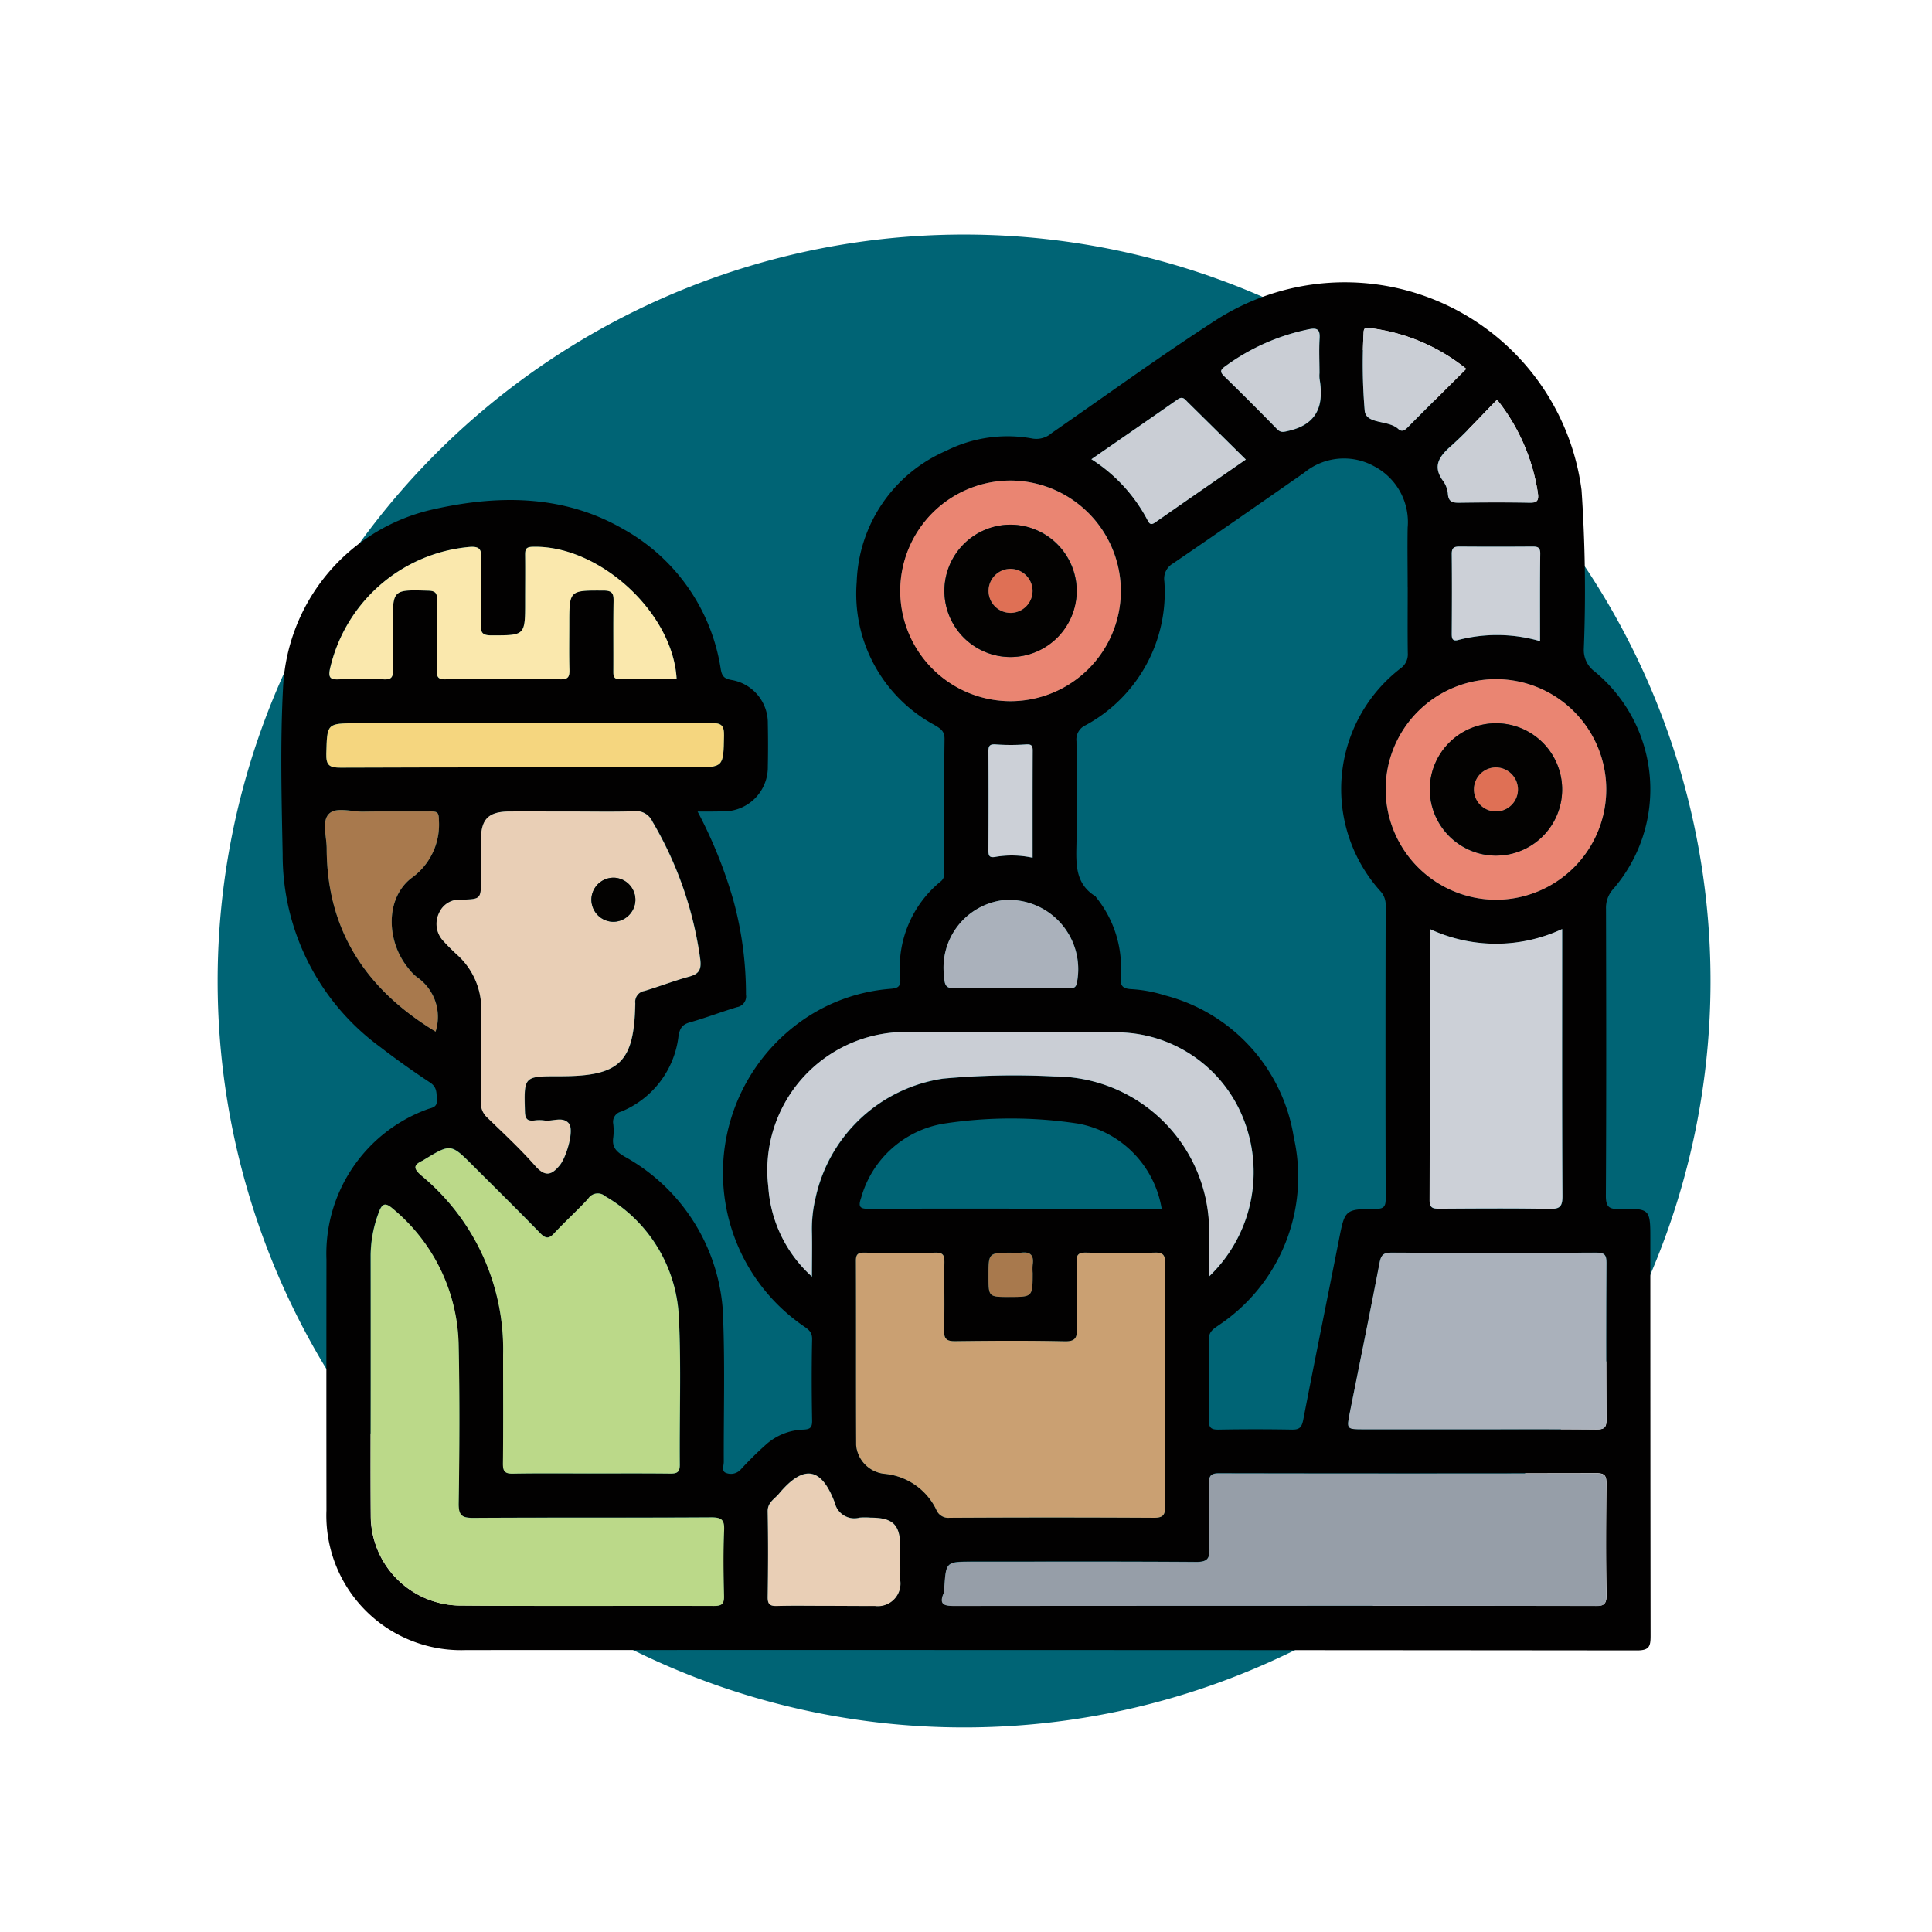 <svg xmlns="http://www.w3.org/2000/svg" width="99" height="99" viewBox="0 0 99 99">
  <g id="Grupo_994699" data-name="Grupo 994699" transform="translate(-1223 -6697.417)">
    <g id="Grupo_993083" data-name="Grupo 993083" transform="translate(958 53.643)">
      <g id="Grupo_993079" data-name="Grupo 993079" transform="translate(276.153 6651.185)">
        <path id="Trazado_652679" data-name="Trazado 652679" d="M38.249,0A38.249,38.249,0,1,1,0,38.249,38.249,38.249,0,0,1,38.249,0Z" transform="translate(0 4.609)" fill="#006475"/>
      </g>
      <rect id="Rectángulo_309264" data-name="Rectángulo 309264" width="99" height="99" transform="translate(265 6643.775)" fill="none"/>
    </g>
    <g id="Grupo_994695" data-name="Grupo 994695" transform="translate(1237.416 6711.854)">
      <path id="Trazado_653480" data-name="Trazado 653480" d="M-89.8,1981.8a23.635,23.635,0,0,1,1.841,4.571,18.192,18.192,0,0,1,.639,4.812.557.557,0,0,1-.46.641c-.809.244-1.6.55-2.412.779-.406.114-.523.317-.587.723a4.782,4.782,0,0,1-2.942,3.854.537.537,0,0,0-.4.625,2.983,2.983,0,0,1,0,.705c-.071.491.156.719.574.968a9.79,9.79,0,0,1,5.065,8.511c.082,2.376.015,4.757.025,7.136,0,.192-.125.48.108.564a.677.677,0,0,0,.769-.183c.4-.434.817-.848,1.256-1.24a3.01,3.01,0,0,1,1.918-.792c.343-.014.483-.072.476-.462-.026-1.389-.03-2.779,0-4.168.009-.391-.215-.52-.465-.694a9.534,9.534,0,0,1-.282-15.47,9.1,9.1,0,0,1,4.752-1.794c.366-.032.538-.088.513-.511a5.7,5.7,0,0,1,2.081-5c.2-.169.171-.369.171-.575,0-2.238-.014-4.475.015-6.712.006-.426-.221-.543-.508-.718a7.638,7.638,0,0,1-3.992-7.341,7.593,7.593,0,0,1,4.567-6.705,7.02,7.02,0,0,1,4.463-.631,1.192,1.192,0,0,0,.966-.29c2.824-1.952,5.6-3.974,8.488-5.834a12.233,12.233,0,0,1,18.658,8.761,75.636,75.636,0,0,1,.117,8.117,1.368,1.368,0,0,0,.552,1.178,7.813,7.813,0,0,1,.946,11.156,1.428,1.428,0,0,0-.362,1.013c.012,4.9.019,9.8-.007,14.7,0,.573.167.686.7.675,1.578-.032,1.579-.009,1.579,1.591q0,10.14.012,20.279c0,.546-.067.748-.7.748q-29.993-.03-59.986-.018a6.9,6.9,0,0,1-7.165-7.158q-.007-6.43,0-12.86a7.882,7.882,0,0,1,5.148-7.685c.214-.089.531-.079.508-.464-.02-.347.032-.666-.347-.916q-1.325-.873-2.585-1.843A12.185,12.185,0,0,1-111.06,1984c-.056-2.825-.129-5.659.016-8.478a9.845,9.845,0,0,1,7.588-9.181c3.329-.766,6.746-.82,9.875,1a9.919,9.919,0,0,1,4.97,7.171c.065.371.184.477.547.547A2.232,2.232,0,0,1-86.2,1977.3q.022,1.095,0,2.191a2.262,2.262,0,0,1-2.337,2.3C-88.915,1981.805-89.291,1981.8-89.8,1981.8Zm36.386-11.5c0-1.012-.017-2.025,0-3.037a3.226,3.226,0,0,0-1.723-3.158,3.2,3.2,0,0,0-3.576.333c-2.238,1.559-4.476,3.118-6.73,4.653a.9.9,0,0,0-.438.915,7.746,7.746,0,0,1-4.046,7.378.8.8,0,0,0-.457.82c.017,1.742.034,3.485,0,5.227-.022,1.045-.078,2.065.97,2.712.018.011.025.039.04.057a5.718,5.718,0,0,1,1.254,4.078c-.025.429.074.6.551.624a7.06,7.06,0,0,1,1.727.322,8.954,8.954,0,0,1,6.594,7.273,9.143,9.143,0,0,1-3.8,9.594c-.275.2-.568.328-.554.789.04,1.364.032,2.731,0,4.1-.008.419.137.5.518.492q1.871-.033,3.743,0c.386.007.5-.117.577-.5.592-3.068,1.218-6.13,1.824-9.2.312-1.577.3-1.6,1.9-1.611.41,0,.5-.129.5-.515q-.018-7.522,0-15.045a1.018,1.018,0,0,0-.253-.7,7.812,7.812,0,0,1,1.03-11.447.874.874,0,0,0,.356-.771C-53.423,1972.557-53.411,1971.427-53.411,1970.3Zm-12.437,40.891c0-2.072-.009-4.144.008-6.216,0-.4-.057-.586-.527-.572-1.176.037-2.354.025-3.531,0-.368-.006-.487.1-.479.474.023,1.13-.015,2.261.019,3.39.015.492-.065.7-.635.682-1.859-.042-3.72-.03-5.58-.006-.451.006-.607-.1-.592-.578.035-1.153,0-2.307.017-3.461,0-.335-.043-.511-.449-.5-1.224.026-2.448.017-3.673,0-.3,0-.412.079-.411.4.01,3.155,0,6.31.012,9.465a1.624,1.624,0,0,0,1.423,1.464,3.282,3.282,0,0,1,2.677,1.827.665.665,0,0,0,.693.429q5.227-.021,10.454,0c.464,0,.589-.126.584-.586C-65.862,2015.333-65.848,2013.26-65.848,2011.188ZM-60.3,2022.5q8.2,0,16.391,0c.4,0,.7.047.689-.552-.042-1.907-.025-3.815-.007-5.723,0-.39-.091-.522-.5-.521q-9.679.019-19.358,0c-.415,0-.511.134-.5.523.023,1.106-.021,2.215.02,3.32.02.542-.118.707-.687.7-3.815-.028-7.63-.014-11.445-.014-1.365,0-1.365,0-1.454,1.327a.869.869,0,0,1-.031.279c-.269.622.06.663.569.661Q-68.461,2022.491-60.3,2022.5Zm-46.248-11.327c0,2.238-.013,4.475,0,6.712a4.612,4.612,0,0,0,4.508,4.6c4.357.038,8.714.008,13.071.021.391,0,.526-.1.516-.5-.027-1.13-.043-2.262.005-3.391.023-.546-.151-.65-.665-.647-4.051.022-8.1,0-12.152.025-.584,0-.795-.088-.784-.746.045-2.684.06-5.37,0-8.054a9.287,9.287,0,0,0-3.368-7.038c-.372-.325-.551-.295-.721.175a6.361,6.361,0,0,0-.42,2.2C-106.545,2006.747-106.549,2008.961-106.548,2011.175Zm10.3-29.375c-1.06,0-2.119,0-3.179,0s-1.459.381-1.465,1.427c0,.683,0,1.366,0,2.049,0,1.01,0,1.019-1.009,1.043a1.138,1.138,0,0,0-1.136.677,1.272,1.272,0,0,0,.219,1.444c.219.245.456.477.7.7a3.723,3.723,0,0,1,1.238,2.957c-.033,1.53,0,3.061-.016,4.592a1,1,0,0,0,.33.8c.828.8,1.678,1.59,2.439,2.454.509.579.838.526,1.283-.031.338-.422.742-1.8.451-2.134-.321-.369-.835-.079-1.259-.146a1.854,1.854,0,0,0-.493,0c-.345.039-.482-.052-.494-.448-.053-1.817-.069-1.817,1.736-1.817h.071c3.053,0,3.79-.7,3.847-3.739a.564.564,0,0,1,.473-.633c.765-.228,1.511-.52,2.28-.73.5-.136.642-.34.577-.884a18.855,18.855,0,0,0-2.457-7.075.908.908,0,0,0-.951-.517C-94.131,1981.823-95.191,1981.8-96.251,1981.8Zm1.014,33.919c1.342,0,2.685-.009,4.027.006.337,0,.5-.044.5-.449-.023-2.519.078-5.044-.048-7.557a7.54,7.54,0,0,0-3.767-6.2.584.584,0,0,0-.885.129c-.56.6-1.175,1.157-1.734,1.761-.278.3-.443.279-.72-.005-1.133-1.164-2.291-2.3-3.44-3.454s-1.139-1.138-2.521-.3a.621.621,0,0,1-.06.038c-.466.216-.5.4-.07.765a11.562,11.562,0,0,1,4.192,9.184c0,1.86.012,3.72-.009,5.581,0,.4.109.517.511.51C-97.922,2015.7-96.579,2015.719-95.237,2015.719Zm45.286-2.261c2.07,0,4.14-.01,6.21.009.4,0,.516-.1.514-.507q-.027-4.022,0-8.045c0-.4-.11-.511-.511-.51q-5.257.023-10.515,0c-.371,0-.519.094-.594.486-.493,2.583-1.024,5.16-1.536,7.739-.164.824-.156.826.716.826Zm-13.636-7.833a7.4,7.4,0,0,0,1.792-7.994,7,7,0,0,0-6.35-4.507c-3.555-.044-7.111-.018-10.667-.015a7.086,7.086,0,0,0-7.361,7.918,6.785,6.785,0,0,0,2.236,4.61c0-.863.014-1.584,0-2.3a6.792,6.792,0,0,1,.186-1.732,7.863,7.863,0,0,1,6.538-6.114,40.073,40.073,0,0,1,5.713-.111,7.934,7.934,0,0,1,7.918,8.022C-63.59,2004.094-63.586,2004.792-63.586,2005.624Zm11.307-17.8c0,4.708.005,9.3-.009,13.891,0,.407.161.448.5.445,1.884-.012,3.768-.027,5.651.007.522.01.661-.114.658-.65-.025-4.357-.014-8.713-.014-13.07v-.62A8.01,8.01,0,0,1-52.28,1987.821Zm-38.593-12.805c-.184-3.426-3.99-6.883-7.39-6.784-.336.01-.382.126-.377.408.014.8,0,1.6,0,2.4,0,1.756,0,1.733-1.752,1.729-.476,0-.525-.177-.517-.571.022-1.129-.011-2.26.018-3.389.011-.442-.079-.6-.567-.573a8.063,8.063,0,0,0-7.189,6.28c-.079.423.034.523.442.508.776-.029,1.554-.03,2.33,0,.389.016.471-.125.46-.482-.025-.776-.008-1.553-.008-2.33,0-1.8,0-1.783,1.817-1.732.394.011.457.146.452.491-.018,1.2,0,2.4-.013,3.6,0,.317.055.454.417.451q2.965-.026,5.931,0c.4,0,.457-.152.448-.493-.021-.776-.007-1.553-.007-2.33,0-1.754,0-1.731,1.756-1.725.482,0,.519.188.512.575-.02,1.177,0,2.354-.01,3.531,0,.255-.007.447.354.439C-92.8,1975-91.837,1975.015-90.873,1975.015Zm22.763-4.5a5.669,5.669,0,0,0-5.646-5.677,5.669,5.669,0,0,0-5.659,5.592,5.674,5.674,0,0,0,5.61,5.713A5.673,5.673,0,0,0-68.109,1970.517Zm13.568,10.148a5.67,5.67,0,0,0,5.667,5.656,5.673,5.673,0,0,0,5.638-5.615,5.67,5.67,0,0,0-5.632-5.69A5.668,5.668,0,0,0-54.541,1980.665Zm-11.479,21.486a5.317,5.317,0,0,0-4.278-4.359,22.652,22.652,0,0,0-6.885,0,5.293,5.293,0,0,0-4.237,3.8c-.179.506-.029.568.437.566,3.035-.018,6.07-.009,9.1-.009Zm-32.616-24.874h-8.613c-1.565,0-1.533,0-1.578,1.554-.017.6.153.722.732.721,6-.023,12-.014,18-.014,1.642,0,1.615,0,1.647-1.625.01-.539-.142-.653-.66-.648C-92.282,1977.29-95.459,1977.277-98.636,1977.277Zm-4.589,15.8a2.472,2.472,0,0,0-.963-2.8,2.558,2.558,0,0,1-.439-.458c-1.116-1.361-1.193-3.556.157-4.607a3.356,3.356,0,0,0,1.415-2.954c0-.41-.071-.469-.422-.466-1.153.012-2.307-.01-3.46.01-.6.01-1.392-.267-1.761.123s-.109,1.166-.107,1.772C-108.792,1987.9-106.782,1990.919-103.225,1993.076Zm20.042,29.426c.824,0,1.648.009,2.472,0a1.157,1.157,0,0,0,1.294-1.312c.009-.565,0-1.13,0-1.7,0-1.151-.364-1.508-1.523-1.512a3.5,3.5,0,0,0-.564,0,1.026,1.026,0,0,1-1.267-.765c-.687-1.829-1.6-1.978-2.865-.458-.23.275-.583.44-.574.909.029,1.459.024,2.919,0,4.378-.006.387.125.471.482.461C-84.878,2022.486-84.03,2022.5-83.183,2022.5Zm9.409-31.658c.987,0,1.974,0,2.961,0,.2,0,.39.061.451-.273a3.552,3.552,0,0,0-3.776-4.228,3.485,3.485,0,0,0-3.029,3.921c.025.435.089.615.573.594C-75.655,1990.815-74.713,1990.844-73.773,1990.844Zm4.153-27.1a8.245,8.245,0,0,1,2.856,3.083c.093.179.159.333.409.158,1.528-1.069,3.063-2.126,4.65-3.225-1.03-1.017-2-1.975-2.969-2.932-.144-.141-.257-.338-.523-.151C-66.652,1961.7-68.116,1962.708-69.62,1963.749Zm22.992,9.322c0-1.529-.01-3.006.007-4.484,0-.356-.179-.359-.437-.357q-1.836.01-3.672,0c-.272,0-.431.028-.426.37.017,1.365.012,2.73,0,4.1,0,.266.047.4.353.311A7.9,7.9,0,0,1-46.628,1973.071Zm-2.2-12.374c-.836.847-1.573,1.674-2.4,2.4-.616.546-.913,1.043-.351,1.789a1.342,1.342,0,0,1,.227.659c.035.378.236.432.56.427,1.2-.014,2.394-.021,3.591,0,.4.008.52-.079.456-.5A10.1,10.1,0,0,0-48.83,1960.7Zm-1.584-1.578a9.708,9.708,0,0,0-4.829-2.075c-.191-.024-.432-.139-.431.234a28.649,28.649,0,0,0,.058,4.006c.1.687,1.212.444,1.72.913.184.17.33.069.479-.08C-52.426,1961.122-51.43,1960.132-50.413,1959.119Zm-7.52.22c0-.588-.029-1.179.01-1.765.03-.45-.1-.574-.546-.482a10.918,10.918,0,0,0-4.283,1.894c-.25.182-.3.284-.054.519q1.367,1.329,2.7,2.7c.2.2.336.151.593.093,1.494-.341,1.82-1.329,1.587-2.673A1.675,1.675,0,0,1-57.933,1959.338Zm-14.7,24.829c0-1.849,0-3.675,0-5.5,0-.306-.13-.319-.384-.3a10.876,10.876,0,0,1-1.474,0c-.3-.023-.415.018-.412.346.013,1.689.01,3.378,0,5.066,0,.289.039.412.387.342A5.033,5.033,0,0,1-72.632,1984.168Zm-1.193,22.506c1.194,0,1.194,0,1.194-1.225a2.823,2.823,0,0,1,0-.421c.075-.49-.116-.694-.614-.619a3.363,3.363,0,0,1-.491,0c-1.159,0-1.159,0-1.159,1.19C-74.892,2006.674-74.892,2006.674-73.825,2006.674Z" transform="translate(111.129 -1954.653)" fill="#020101"/>
      <path id="Trazado_653481" data-name="Trazado 653481" d="M8.7,2137.13c0,2.072-.014,4.144.01,6.215.005.46-.12.589-.584.586q-5.227-.029-10.454,0a.665.665,0,0,1-.693-.429,3.281,3.281,0,0,0-2.677-1.827,1.624,1.624,0,0,1-1.423-1.464c-.014-3.155,0-6.31-.012-9.465,0-.317.114-.4.411-.4,1.224.012,2.449.022,3.673,0,.406-.009.453.167.449.5-.015,1.154.018,2.308-.017,3.46-.014.475.141.584.592.578,1.86-.024,3.72-.036,5.58.006.569.013.65-.19.635-.682-.034-1.129,0-2.26-.019-3.39-.008-.376.112-.48.479-.474,1.177.021,2.355.032,3.531,0,.471-.014.53.17.527.572C8.695,2132.985,8.7,2135.057,8.7,2137.13Z" transform="translate(36.577 -2080.594)" fill="#caa072"/>
      <path id="Trazado_653482" data-name="Trazado 653482" d="M25.378,2177.078q-8.16,0-16.32.008c-.509,0-.838-.039-.569-.661a.869.869,0,0,0,.031-.279c.089-1.327.089-1.327,1.454-1.327,3.815,0,7.63-.013,11.445.014.569,0,.707-.161.687-.7-.041-1.105,0-2.214-.02-3.32-.008-.388.088-.523.5-.522q9.679.019,19.358,0c.413,0,.508.131.5.521-.018,1.908-.034,3.816.007,5.723.013.6-.29.552-.689.552Q33.573,2177.072,25.378,2177.078Z" transform="translate(25.451 -2109.229)" fill="#969ea8"/>
      <path id="Trazado_653483" data-name="Trazado 653483" d="M-94.965,2130.886c0-2.214,0-4.428,0-6.642a6.361,6.361,0,0,1,.42-2.2c.17-.47.349-.5.721-.175a9.287,9.287,0,0,1,3.368,7.038c.055,2.684.041,5.37,0,8.054-.011.659.2.75.784.746,4.051-.025,8.1,0,12.152-.026.514,0,.688.1.665.648-.048,1.128-.032,2.261-.005,3.391.01.408-.125.5-.516.5-4.357-.014-8.714.017-13.071-.021a4.612,4.612,0,0,1-4.508-4.6C-94.977,2135.361-94.964,2133.124-94.965,2130.886Z" transform="translate(99.545 -2074.364)" fill="#bbd989"/>
      <path id="Trazado_653484" data-name="Trazado 653484" d="M-76.107,2050.494c1.06,0,2.12.023,3.178-.011a.908.908,0,0,1,.951.517,18.852,18.852,0,0,1,2.457,7.074c.066.544-.079.748-.576.884-.769.21-1.515.5-2.28.73a.563.563,0,0,0-.473.633c-.057,3.034-.794,3.739-3.847,3.739h-.071c-1.8,0-1.789,0-1.736,1.817.012.4.149.488.494.448a1.854,1.854,0,0,1,.493,0c.424.068.938-.222,1.259.147.291.334-.113,1.712-.451,2.134-.445.557-.774.609-1.283.031-.76-.865-1.611-1.651-2.439-2.455a1,1,0,0,1-.33-.8c.017-1.531-.017-3.062.016-4.592a3.722,3.722,0,0,0-1.238-2.957c-.242-.224-.478-.455-.7-.7a1.272,1.272,0,0,1-.219-1.444,1.138,1.138,0,0,1,1.136-.677c1.01-.024,1.009-.033,1.009-1.043,0-.683,0-1.366,0-2.049.007-1.045.394-1.423,1.465-1.427S-77.167,2050.494-76.107,2050.494Zm3.264,4.555a1.138,1.138,0,0,0-1.076-1.16,1.136,1.136,0,0,0-1.176,1.058,1.137,1.137,0,0,0,1.109,1.2A1.14,1.14,0,0,0-72.843,2055.05Z" transform="translate(90.986 -2023.348)" fill="#e9cfb6"/>
      <path id="Trazado_653485" data-name="Trazado 653485" d="M-77.843,2128.129c-1.342,0-2.685-.015-4.026.01-.4.008-.515-.107-.511-.51.021-1.861.008-3.721.009-5.581a11.56,11.56,0,0,0-4.192-9.184c-.427-.366-.4-.55.07-.765a.623.623,0,0,0,.06-.038c1.382-.837,1.383-.837,2.521.3s2.307,2.289,3.44,3.454c.277.285.442.305.72.005.559-.6,1.175-1.157,1.734-1.761a.584.584,0,0,1,.885-.129,7.539,7.539,0,0,1,3.767,6.2c.127,2.513.025,5.038.048,7.558,0,.4-.162.452-.5.448C-75.158,2128.121-76.5,2128.129-77.843,2128.129Z" transform="translate(93.735 -2067.064)" fill="#bbd989"/>
      <path id="Trazado_653486" data-name="Trazado 653486" d="M88.438,2139.408H82.722c-.872,0-.88,0-.716-.826.513-2.58,1.043-5.156,1.536-7.74.075-.392.223-.488.594-.486q5.257.018,10.515,0c.4,0,.513.108.511.51q-.026,4.022,0,8.045c0,.406-.117.51-.514.507C92.578,2139.4,90.508,2139.408,88.438,2139.408Z" transform="translate(-27.26 -2080.604)" fill="#aab1bb"/>
      <path id="Trazado_653487" data-name="Trazado 653487" d="M-.47,2102.949c0-.832,0-1.529,0-2.227a7.934,7.934,0,0,0-7.918-8.022,40.108,40.108,0,0,0-5.713.111,7.863,7.863,0,0,0-6.538,6.114,6.793,6.793,0,0,0-.186,1.732c.018.72,0,1.44,0,2.3a6.786,6.786,0,0,1-2.236-4.61,7.087,7.087,0,0,1,7.361-7.919c3.556,0,7.112-.028,10.667.015a7,7,0,0,1,6.35,4.507A7.4,7.4,0,0,1-.47,2102.949Z" transform="translate(48.012 -2051.979)" fill="#caced5"/>
      <path id="Trazado_653488" data-name="Trazado 653488" d="M96.681,2071.788a8.01,8.01,0,0,0,6.783,0v.62c0,4.356-.011,8.713.014,13.07,0,.536-.136.659-.658.65-1.883-.034-3.768-.02-5.651-.008-.335,0-.5-.038-.5-.445C96.687,2081.088,96.681,2076.5,96.681,2071.788Z" transform="translate(-37.832 -2038.621)" fill="#ccd0d7"/>
      <path id="Trazado_653489" data-name="Trazado 653489" d="M-84.638,2009.385c-.964,0-1.927-.014-2.888.007-.361.008-.355-.184-.354-.439.006-1.177-.01-2.354.01-3.53.007-.387-.03-.574-.512-.575-1.756-.006-1.756-.029-1.756,1.725,0,.777-.014,1.554.007,2.33.009.341-.046.5-.448.493q-2.965-.032-5.931,0c-.362,0-.421-.134-.417-.451.015-1.2-.005-2.4.013-3.6.005-.346-.057-.48-.452-.491-1.817-.051-1.817-.066-1.817,1.732,0,.777-.017,1.554.008,2.33.011.357-.071.5-.46.482-.776-.031-1.554-.029-2.33,0-.408.015-.522-.085-.442-.508a8.063,8.063,0,0,1,7.189-6.28c.488-.027.578.131.567.573-.029,1.129,0,2.259-.018,3.389-.008.394.041.57.517.571,1.752,0,1.752.027,1.752-1.729,0-.8.009-1.6,0-2.4,0-.282.041-.4.377-.408C-88.628,2002.5-84.822,2005.96-84.638,2009.385Z" transform="translate(104.894 -1989.023)" fill="#fae8ad"/>
      <path id="Trazado_653490" data-name="Trazado 653490" d="M12.18,1996.307a5.653,5.653,0,1,1-5.646-5.677A5.673,5.673,0,0,1,12.18,1996.307Zm-2.262-.046a3.39,3.39,0,1,0-3.4,3.413A3.407,3.407,0,0,0,9.918,1996.261Z" transform="translate(30.839 -1980.443)" fill="#ea8572"/>
      <path id="Trazado_653491" data-name="Trazado 653491" d="M88.719,2032.216a5.652,5.652,0,1,1,5.667,5.656A5.668,5.668,0,0,1,88.719,2032.216Zm2.262-.058a3.391,3.391,0,1,0,3.486-3.328A3.411,3.411,0,0,0,90.981,2032.158Z" transform="translate(-32.131 -2006.204)" fill="#ea8572"/>
      <path id="Trazado_653492" data-name="Trazado 653492" d="M-92.808,2034.521c3.177,0,6.354.013,9.53-.013.519,0,.671.11.66.649-.032,1.624-.005,1.625-1.647,1.625-6,0-12-.009-18,.015-.578,0-.749-.122-.732-.72.045-1.553.013-1.554,1.578-1.554Z" transform="translate(105.302 -2011.896)" fill="#f5d67f"/>
      <path id="Trazado_653493" data-name="Trazado 653493" d="M-97.566,2061.6c-3.558-2.157-5.567-5.177-5.58-9.377,0-.606-.257-1.388.107-1.771s1.158-.112,1.761-.123c1.153-.02,2.307,0,3.46-.01.351,0,.423.055.422.466a3.356,3.356,0,0,1-1.415,2.954c-1.35,1.052-1.273,3.247-.157,4.607a2.569,2.569,0,0,0,.439.458A2.471,2.471,0,0,1-97.566,2061.6Z" transform="translate(105.47 -2023.175)" fill="#a8794d"/>
      <path id="Trazado_653494" data-name="Trazado 653494" d="M-20.094,2177.114c-.847,0-1.7-.016-2.542.007-.357.01-.488-.074-.482-.461.023-1.459.028-2.919,0-4.378-.009-.468.344-.634.574-.909,1.269-1.52,2.178-1.37,2.865.458a1.026,1.026,0,0,0,1.267.765,3.5,3.5,0,0,1,.564,0c1.159,0,1.519.361,1.523,1.512,0,.565.008,1.13,0,1.7a1.157,1.157,0,0,1-1.294,1.313C-18.446,2177.123-19.27,2177.114-20.094,2177.114Z" transform="translate(48.04 -2109.264)" fill="#e9cfb6"/>
      <path id="Trazado_653495" data-name="Trazado 653495" d="M12.184,2071.008c-.94,0-1.881-.029-2.82.012-.484.021-.548-.159-.573-.594a3.485,3.485,0,0,1,3.029-3.921,3.552,3.552,0,0,1,3.776,4.229c-.061.334-.255.272-.451.273C14.159,2071.011,13.172,2071.008,12.184,2071.008Z" transform="translate(25.171 -2034.818)" fill="#aab1bb"/>
      <path id="Trazado_653496" data-name="Trazado 653496" d="M35.465,1978.815c1.5-1.041,2.968-2.048,4.423-3.067.267-.187.379.01.523.152.971.957,1.94,1.915,2.969,2.932-1.587,1.1-3.122,2.156-4.65,3.225-.25.175-.316.021-.409-.158A8.248,8.248,0,0,0,35.465,1978.815Z" transform="translate(6.044 -1969.72)" fill="#caced5"/>
      <path id="Trazado_653497" data-name="Trazado 653497" d="M105.2,2007.437a7.9,7.9,0,0,0-4.172-.066c-.306.085-.355-.044-.353-.311.008-1.365.014-2.73,0-4.1,0-.342.154-.372.426-.37q1.836.014,3.672,0c.258,0,.442,0,.437.357C105.191,2004.431,105.2,2005.909,105.2,2007.437Z" transform="translate(-40.7 -1989.02)" fill="#ccd0d7"/>
      <path id="Trazado_653498" data-name="Trazado 653498" d="M101.18,1976a10.094,10.094,0,0,1,2.088,4.78c.064.423-.058.51-.456.5-1.2-.024-2.394-.017-3.591,0-.324,0-.525-.05-.56-.428a1.34,1.34,0,0,0-.227-.659c-.563-.745-.265-1.242.351-1.789C99.607,1977.671,100.345,1976.844,101.18,1976Z" transform="translate(-38.881 -1969.953)" fill="#caced5"/>
      <path id="Trazado_653499" data-name="Trazado 653499" d="M89.868,1965.081c-1.017,1.014-2.012,2-3,3-.148.149-.295.25-.479.08-.508-.47-1.619-.227-1.72-.914a28.645,28.645,0,0,1-.058-4.006c0-.372.24-.258.431-.234A9.707,9.707,0,0,1,89.868,1965.081Z" transform="translate(-29.153 -1960.615)" fill="#caced5"/>
      <path id="Trazado_653500" data-name="Trazado 653500" d="M64,1965.44a1.672,1.672,0,0,0,0,.282c.233,1.344-.093,2.332-1.587,2.673-.257.059-.394.111-.593-.093q-1.332-1.365-2.7-2.7c-.241-.234-.2-.336.054-.518a10.916,10.916,0,0,1,4.283-1.894c.447-.092.576.032.546.482C63.969,1964.261,64,1964.852,64,1965.44Z" transform="translate(-10.802 -1960.755)" fill="#caced5"/>
      <path id="Trazado_653501" data-name="Trazado 653501" d="M19.092,2044.185a5.03,5.03,0,0,0-1.876-.048c-.348.07-.388-.052-.387-.342.008-1.688.011-3.377,0-5.066,0-.329.114-.369.412-.347a10.856,10.856,0,0,0,1.474,0c.254-.015.386,0,.384.3C19.088,2040.51,19.092,2042.335,19.092,2044.185Z" transform="translate(19.404 -2014.67)" fill="#ccd0d7"/>
      <path id="Trazado_653502" data-name="Trazado 653502" d="M17.913,2132.6c-1.067,0-1.067,0-1.067-1.071,0-1.19,0-1.19,1.159-1.19a3.363,3.363,0,0,0,.491,0c.5-.075.689.128.614.618a2.823,2.823,0,0,0,0,.421C19.107,2132.6,19.107,2132.6,17.913,2132.6Z" transform="translate(19.391 -2080.578)" fill="#a8794d"/>
      <path id="Trazado_653503" data-name="Trazado 653503" d="M-52.762,2063.673a1.14,1.14,0,0,1-1.143,1.094,1.137,1.137,0,0,1-1.109-1.2,1.137,1.137,0,0,1,1.176-1.058A1.138,1.138,0,0,1-52.762,2063.673Z" transform="translate(70.904 -2031.971)" fill="#030201"/>
      <path id="Trazado_653504" data-name="Trazado 653504" d="M15.645,2001.988a3.39,3.39,0,1,1-3.376-3.369A3.411,3.411,0,0,1,15.645,2001.988Zm-2.262-.006a1.128,1.128,0,1,0-1.083,1.156A1.138,1.138,0,0,0,13.383,2001.982Z" transform="translate(25.112 -1986.17)" fill="#030201"/>
      <path id="Trazado_653505" data-name="Trazado 653505" d="M96.707,2037.886a3.391,3.391,0,1,1,3.294,3.451A3.409,3.409,0,0,1,96.707,2037.886Zm4.518.052a1.128,1.128,0,1,0-1.1,1.137A1.138,1.138,0,0,0,101.225,2037.938Z" transform="translate(-37.857 -2011.931)" fill="#030201"/>
      <path id="Trazado_653506" data-name="Trazado 653506" d="M19.11,2007.708a1.128,1.128,0,1,1-1.138-1.1A1.14,1.14,0,0,1,19.11,2007.708Z" transform="translate(19.385 -1991.896)" fill="#df7055"/>
      <path id="Trazado_653507" data-name="Trazado 653507" d="M106.952,2043.664a1.128,1.128,0,1,1-1.12-1.12A1.139,1.139,0,0,1,106.952,2043.664Z" transform="translate(-43.584 -2017.657)" fill="#df7055"/>
    </g>
  </g>
</svg>
